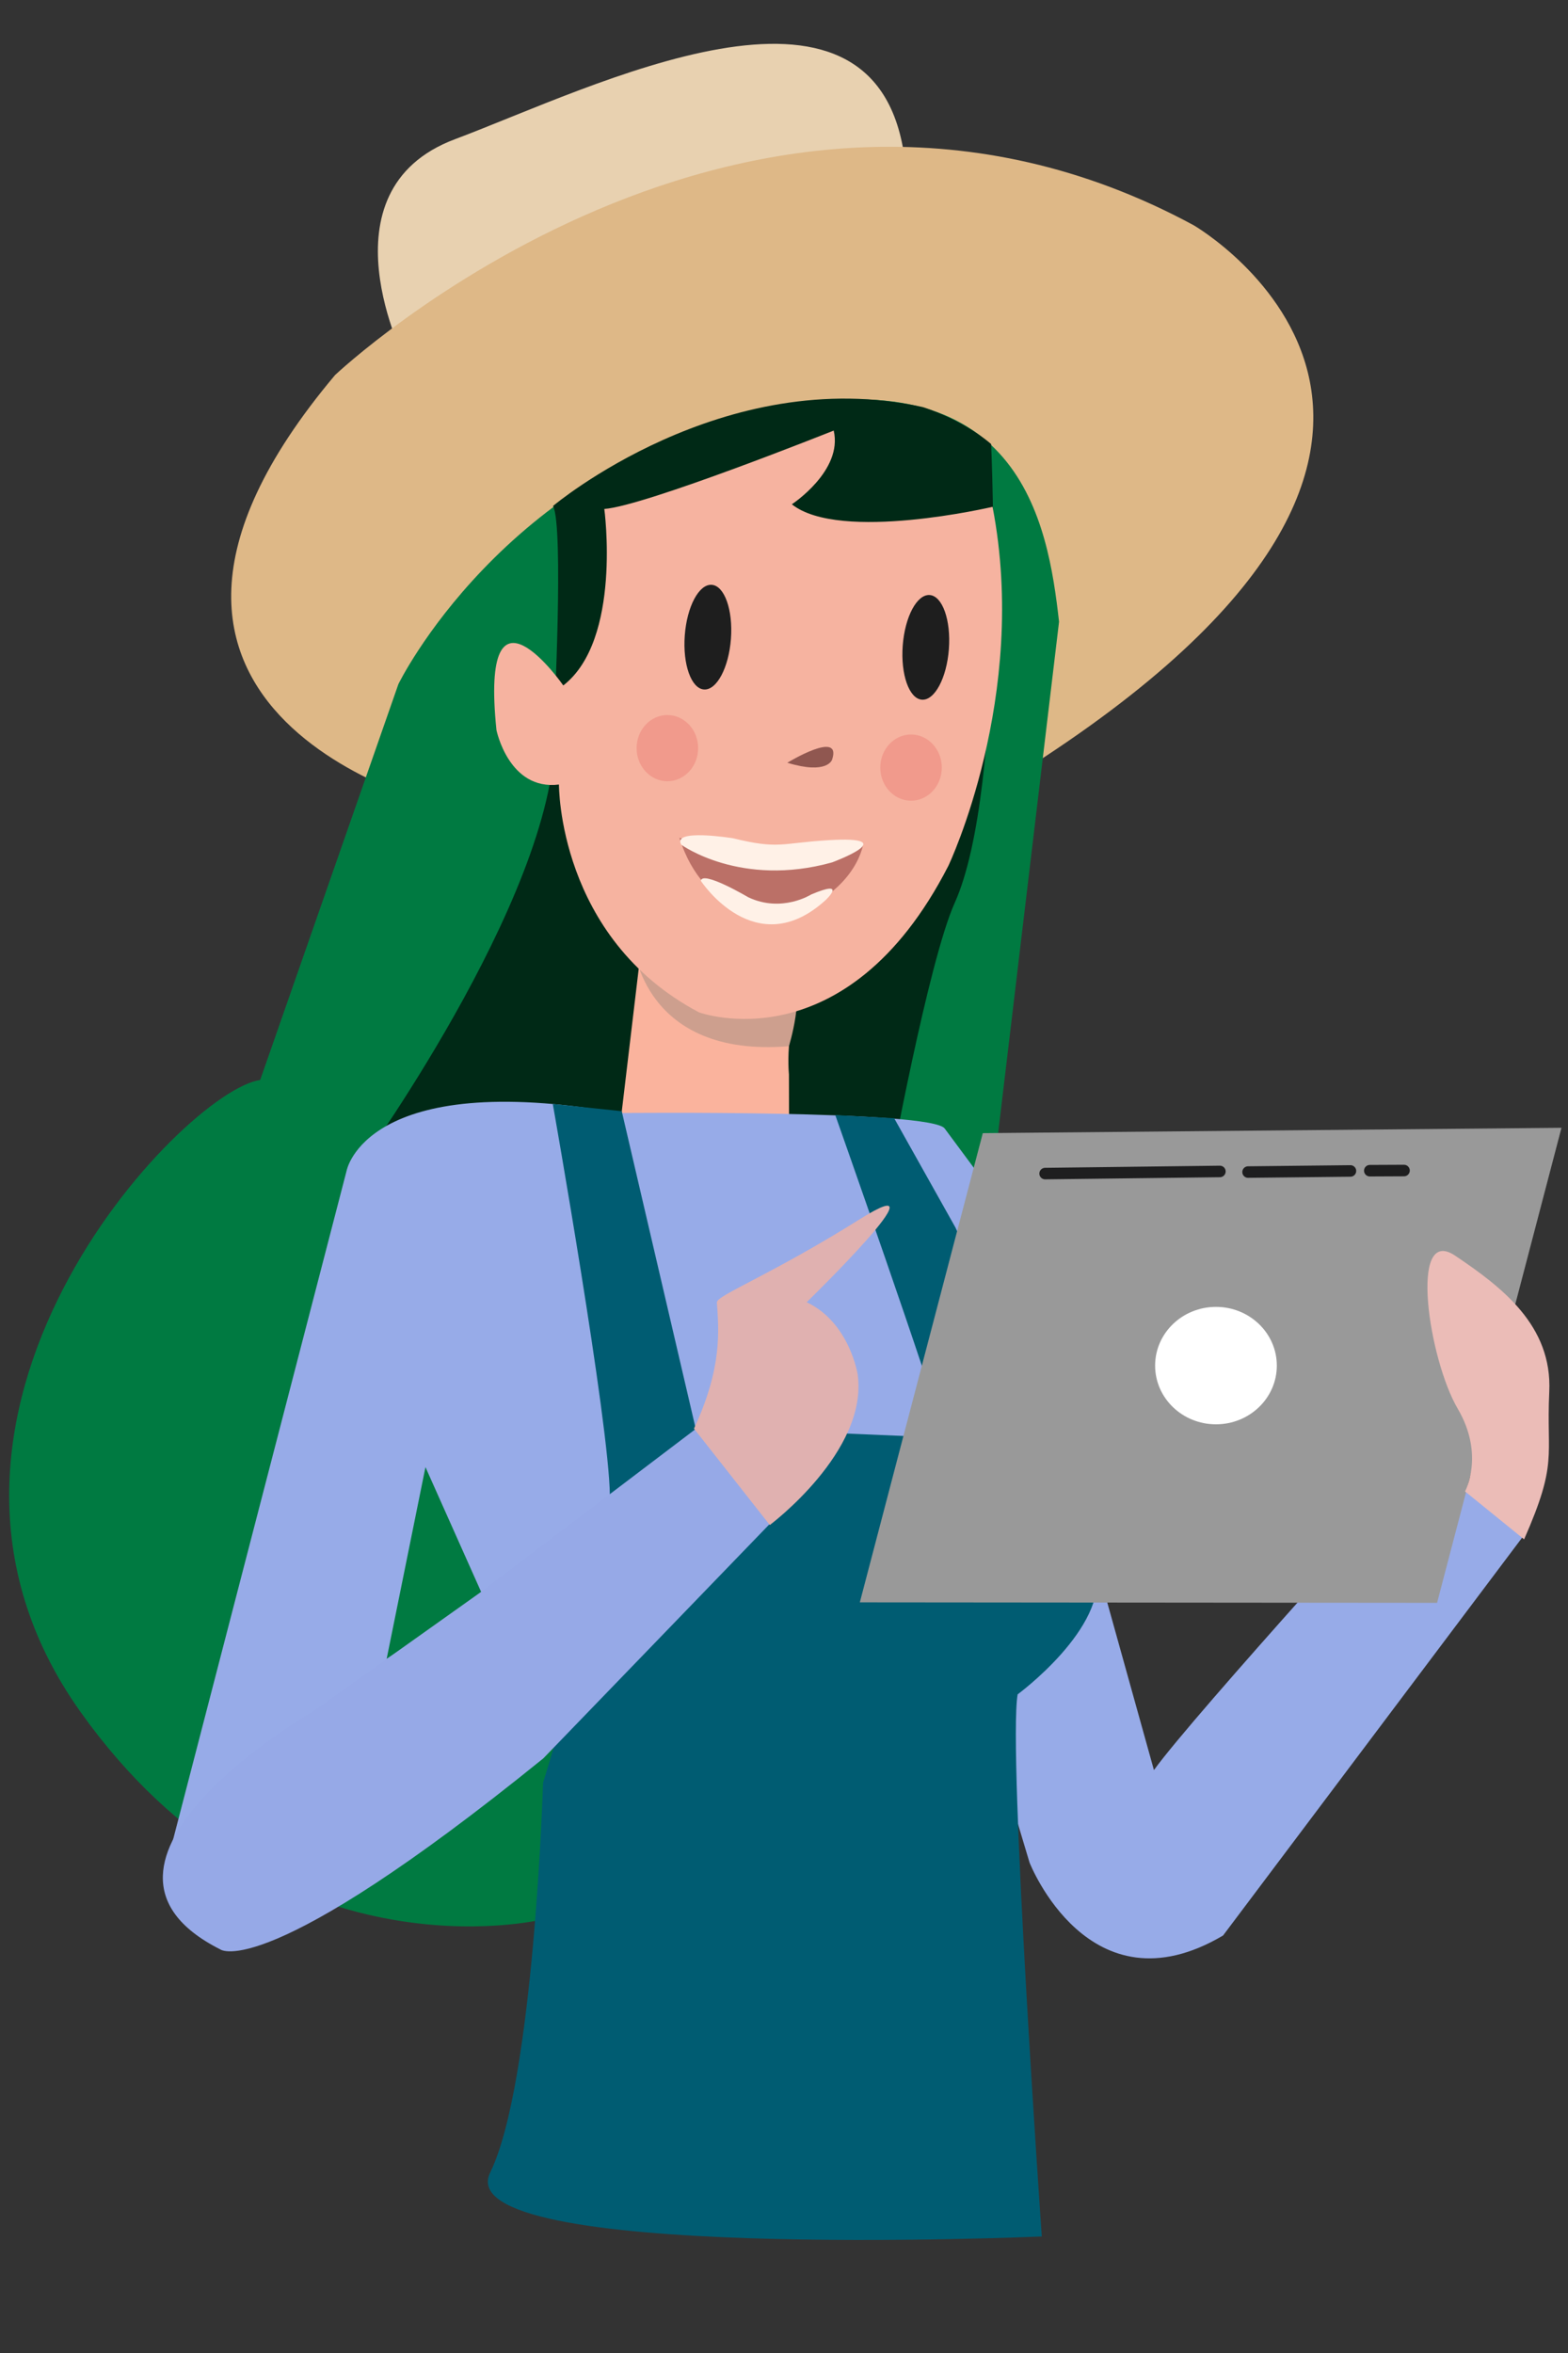 <svg xmlns="http://www.w3.org/2000/svg" width="100" height="150"><rect width="100%" height="100%" fill="#333333" stroke="none"/><g style="display:inline"><path style="display:inline;fill:#e8d1b0;fill-opacity:1;stroke:none;stroke-width:.735px;stroke-linecap:butt;stroke-linejoin:miter;stroke-opacity:1" d="M25.892 23.09s-5.651-10.92 3.116-14.213C37.776 5.585 55.73-3.537 57.67 9.934c0 0-25.384 2.523-31.777 13.156z"/><path style="display:inline;fill:#deb887;fill-opacity:1;stroke:none;stroke-width:.735px;stroke-linecap:butt;stroke-linejoin:miter;stroke-opacity:1" d="M28.943 51.633S2.885 45.874 21.37 23.908c0 0 26.345-24.902 54.75-9.553 0 0 23.886 13.783-12.827 35.997z"/><path style="display:inline;fill:#007a41;fill-opacity:1;stroke:none;stroke-width:.735px;stroke-linecap:butt;stroke-linejoin:miter;stroke-opacity:1" d="m16.592 68.849 8.815-25.235s6.656-13.7 23.173-17.403c16.517-3.703 18.254 7.162 18.961 13.424l-4.669 39.19L34.6 122.361s-17.065 4.199-29.473-13.24c-13.38-18.802 6.587-39.6 11.465-40.272z"/><path style="display:inline;fill:#002916;fill-opacity:1;stroke:none;stroke-width:.735px;stroke-linecap:butt;stroke-linejoin:miter;stroke-opacity:1" d="M23.12 73.993S36.21 55.858 35.336 45.9c0 0 .627-12.34-.065-13.646 0 0 10.849-9.126 23.587-6.301 0 0 2.488.751 4.353 2.357 0 0 1 21.865-2.325 29.249-1.682 3.735-4.17 17.303-4.17 17.303z"/><path style="display:inline;fill:#fab39d;fill-opacity:1;stroke:none;stroke-width:.735px;stroke-linecap:butt;stroke-linejoin:miter;stroke-opacity:1" d="m40.885 60.483-1.31 11.028 10.75.998-.01-4.021s-.415-4.09 1.636-5.955z"/><path style="display:inline;fill:#cd9f8e;fill-opacity:1;stroke:none;stroke-width:.729px;stroke-linecap:butt;stroke-linejoin:miter;stroke-opacity:1" d="M40.427 60.336s.61 7.123 9.886 6.359c0 0 1.054-3.329.217-5.142-.531-.813-6.345-1.663-10.103-1.217z"/><path style="display:inline;fill:#f6b3a0;fill-opacity:1;stroke:none;stroke-width:.735px;stroke-linecap:butt;stroke-linejoin:miter;stroke-opacity:1" d="M35.924 43.697s-5.35-7.687-4.262 2.845c0 0 .786 3.87 3.986 3.47 0 0-.08 9.767 8.935 14.525 0 0 9.345 3.43 15.898-9.337 0 0 5.155-10.802 2.82-22.89 0 0-9.735 2.28-12.801-.162 0 0 3.27-2.137 2.67-4.7 0 0-12.069 4.822-14.63 4.997 0 0 1.134 8.341-2.616 11.252z"/><ellipse style="display:inline;fill:#1e1e1e;fill-opacity:1;stroke:none;stroke-width:.969;stroke-linecap:round;stroke-linejoin:round;stroke-opacity:1;paint-order:stroke markers fill" cx="48.045" cy="37.147" rx="1.476" ry="3.345" transform="rotate(4.265) skewX(-.009)"/><ellipse style="display:inline;fill:#1e1e1e;fill-opacity:1;stroke:none;stroke-width:.969;stroke-linecap:round;stroke-linejoin:round;stroke-opacity:1;paint-order:stroke markers fill" cx="61.955" cy="36.763" rx="1.476" ry="3.345" transform="rotate(4.265) skewX(-.009)"/><ellipse style="display:inline;fill:#f19a8c;fill-opacity:1;stroke:none;stroke-width:.735;stroke-linecap:round;stroke-linejoin:round;stroke-opacity:1;paint-order:stroke markers fill" cx="42.562" cy="47.693" rx="1.962" ry="2.11"/><ellipse style="display:inline;fill:#f19a8c;fill-opacity:1;stroke:none;stroke-width:.735;stroke-linecap:round;stroke-linejoin:round;stroke-opacity:1;paint-order:stroke markers fill" cx="58.102" cy="48.933" rx="1.962" ry="2.11"/><path style="display:inline;fill:#905750;fill-opacity:1;stroke:none;stroke-width:.735px;stroke-linecap:butt;stroke-linejoin:miter;stroke-opacity:1" d="M50.212 48.624s3.506-2.141 2.854-.194c0 0-.293.974-2.854.194z"/><path style="display:inline;fill:#bb7067;fill-opacity:1;stroke:none;stroke-width:.735px;stroke-linecap:butt;stroke-linejoin:miter;stroke-opacity:1" d="M43.335 53.41s3.208.97 6.436 1.002c3.229.032 5.263-.532 5.263-.532s-.512 3.385-5.67 4.742c0 0-4.483-.196-6.03-5.212z"/><path style="display:inline;fill:#fff1e7;fill-opacity:1;stroke:none;stroke-width:.713px;stroke-linecap:butt;stroke-linejoin:miter;stroke-opacity:1" d="M43.457 53.855s3.777 2.746 9.608 1.122c0 0 4.669-1.723-.273-1.414-3.033.19-3.122.589-6.051-.126 0 0-3.941-.64-3.284.418z"/><path style="display:inline;fill:#fff1e7;fill-opacity:1;stroke:none;stroke-width:.735px;stroke-linecap:butt;stroke-linejoin:miter;stroke-opacity:1" d="M44.697 56.152s3.474 5.32 7.968 1.218c0 0 1.437-1.355-.935-.346 0 0-1.868 1.186-4.004.177 0 0-2.94-1.74-3.029-1.049z"/><path style="display:inline;fill:#97abe8;fill-opacity:1;stroke:none;stroke-width:.735px;stroke-linecap:butt;stroke-linejoin:miter;stroke-opacity:1" d="m61.293 104.176 4.367 14.56s3.792 9.698 12.341 4.65L97.234 97.81l-6.103-4.949s-15.034 16.498-17.538 19.979l-3.722-13.358zM60.258 71.954l3.83 5.164-1.515 15.053-18.577-.607-15.58 16.954-17.586 9.56 11.274-43.442s1.191-6.527 17.427-3.682c0 0 19.99-.21 20.727 1z"/><path style="display:inline;fill:#007a41;fill-opacity:1;stroke:none;stroke-width:.735px;stroke-linecap:butt;stroke-linejoin:miter;stroke-opacity:1" d="m27.134 93.527-2.475 12.222 6.138-4.015z"/><path style="display:inline;fill:#005c72;fill-opacity:1;stroke:none;stroke-width:.735px;stroke-linecap:butt;stroke-linejoin:miter;stroke-opacity:1" d="M35.254 70.377s3.602 20.348 3.64 24.968c.04 4.62-4.261 18.299-4.261 18.299s-.568 19.122-3.372 24.854c-2.804 5.731 35.18 4.074 35.18 4.074s-2.168-30.968-1.54-34.56c0 0 5.77-4.238 5.014-7.96-.755-3.721-8.979-21.796-8.979-21.796l-3.91-6.971-3.755-.2s6.22 17.616 6.968 20.568l-15.893-.677-4.694-20.139z"/><path style="display:inline;fill:#96a9e7;fill-opacity:1;stroke:none;stroke-width:.735px;stroke-linecap:butt;stroke-linejoin:miter;stroke-opacity:1" d="M20.003 109.07s-16.838 9.714-5.956 15.2c0 0 2.82 2.227 20.603-12.176l14.483-14.99L44.6 90.92l-13.984 10.607z"/><path style="display:inline;fill:#e0b1b0;fill-opacity:1;stroke:none;stroke-width:.735px;stroke-linecap:butt;stroke-linejoin:miter;stroke-opacity:1" d="m44.259 91.072 4.835 6.146s6.289-4.694 5.605-9.598c0 0-.512-3.31-3.252-4.605 0 0 9.125-8.886 3.403-5.302-5.72 3.585-9.16 4.866-9.13 5.315.12 1.77.357 4.139-1.461 8.044z"/><path style="fill:#999;fill-opacity:1;stroke:none;stroke-width:.735px;stroke-linecap:butt;stroke-linejoin:miter;stroke-opacity:1" d="m62.678 72.237-7.842 29.91 36.814.032 7.935-30.284z"/><path style="fill:none;fill-opacity:1;stroke:#1e1e1f;stroke-width:.735;stroke-linecap:round;stroke-linejoin:round;stroke-miterlimit:4;stroke-dasharray:none;stroke-opacity:1" d="m66.653 74.814 11.146-.136M79.596 74.717l6.529-.071M87.36 74.63l2.182-.01"/><ellipse style="fill:#fff;fill-opacity:1;stroke:none;stroke-width:.621;stroke-linecap:round;stroke-linejoin:round;stroke-miterlimit:4;stroke-dasharray:none;stroke-opacity:1;paint-order:stroke markers fill" cx="77.549" cy="87.055" rx="3.881" ry="3.743"/><path style="fill:#ebbcb7;fill-opacity:1;stroke:none;stroke-width:.735px;stroke-linecap:butt;stroke-linejoin:miter;stroke-opacity:1" d="m97.2 98.13-3.766-3.054s1.266-2.324-.463-5.265c-1.856-3.156-3.147-11.768-.166-9.763 2.98 2.005 6.199 4.455 6 8.669-.197 4.214.568 4.475-1.604 9.414z"/></g></svg>